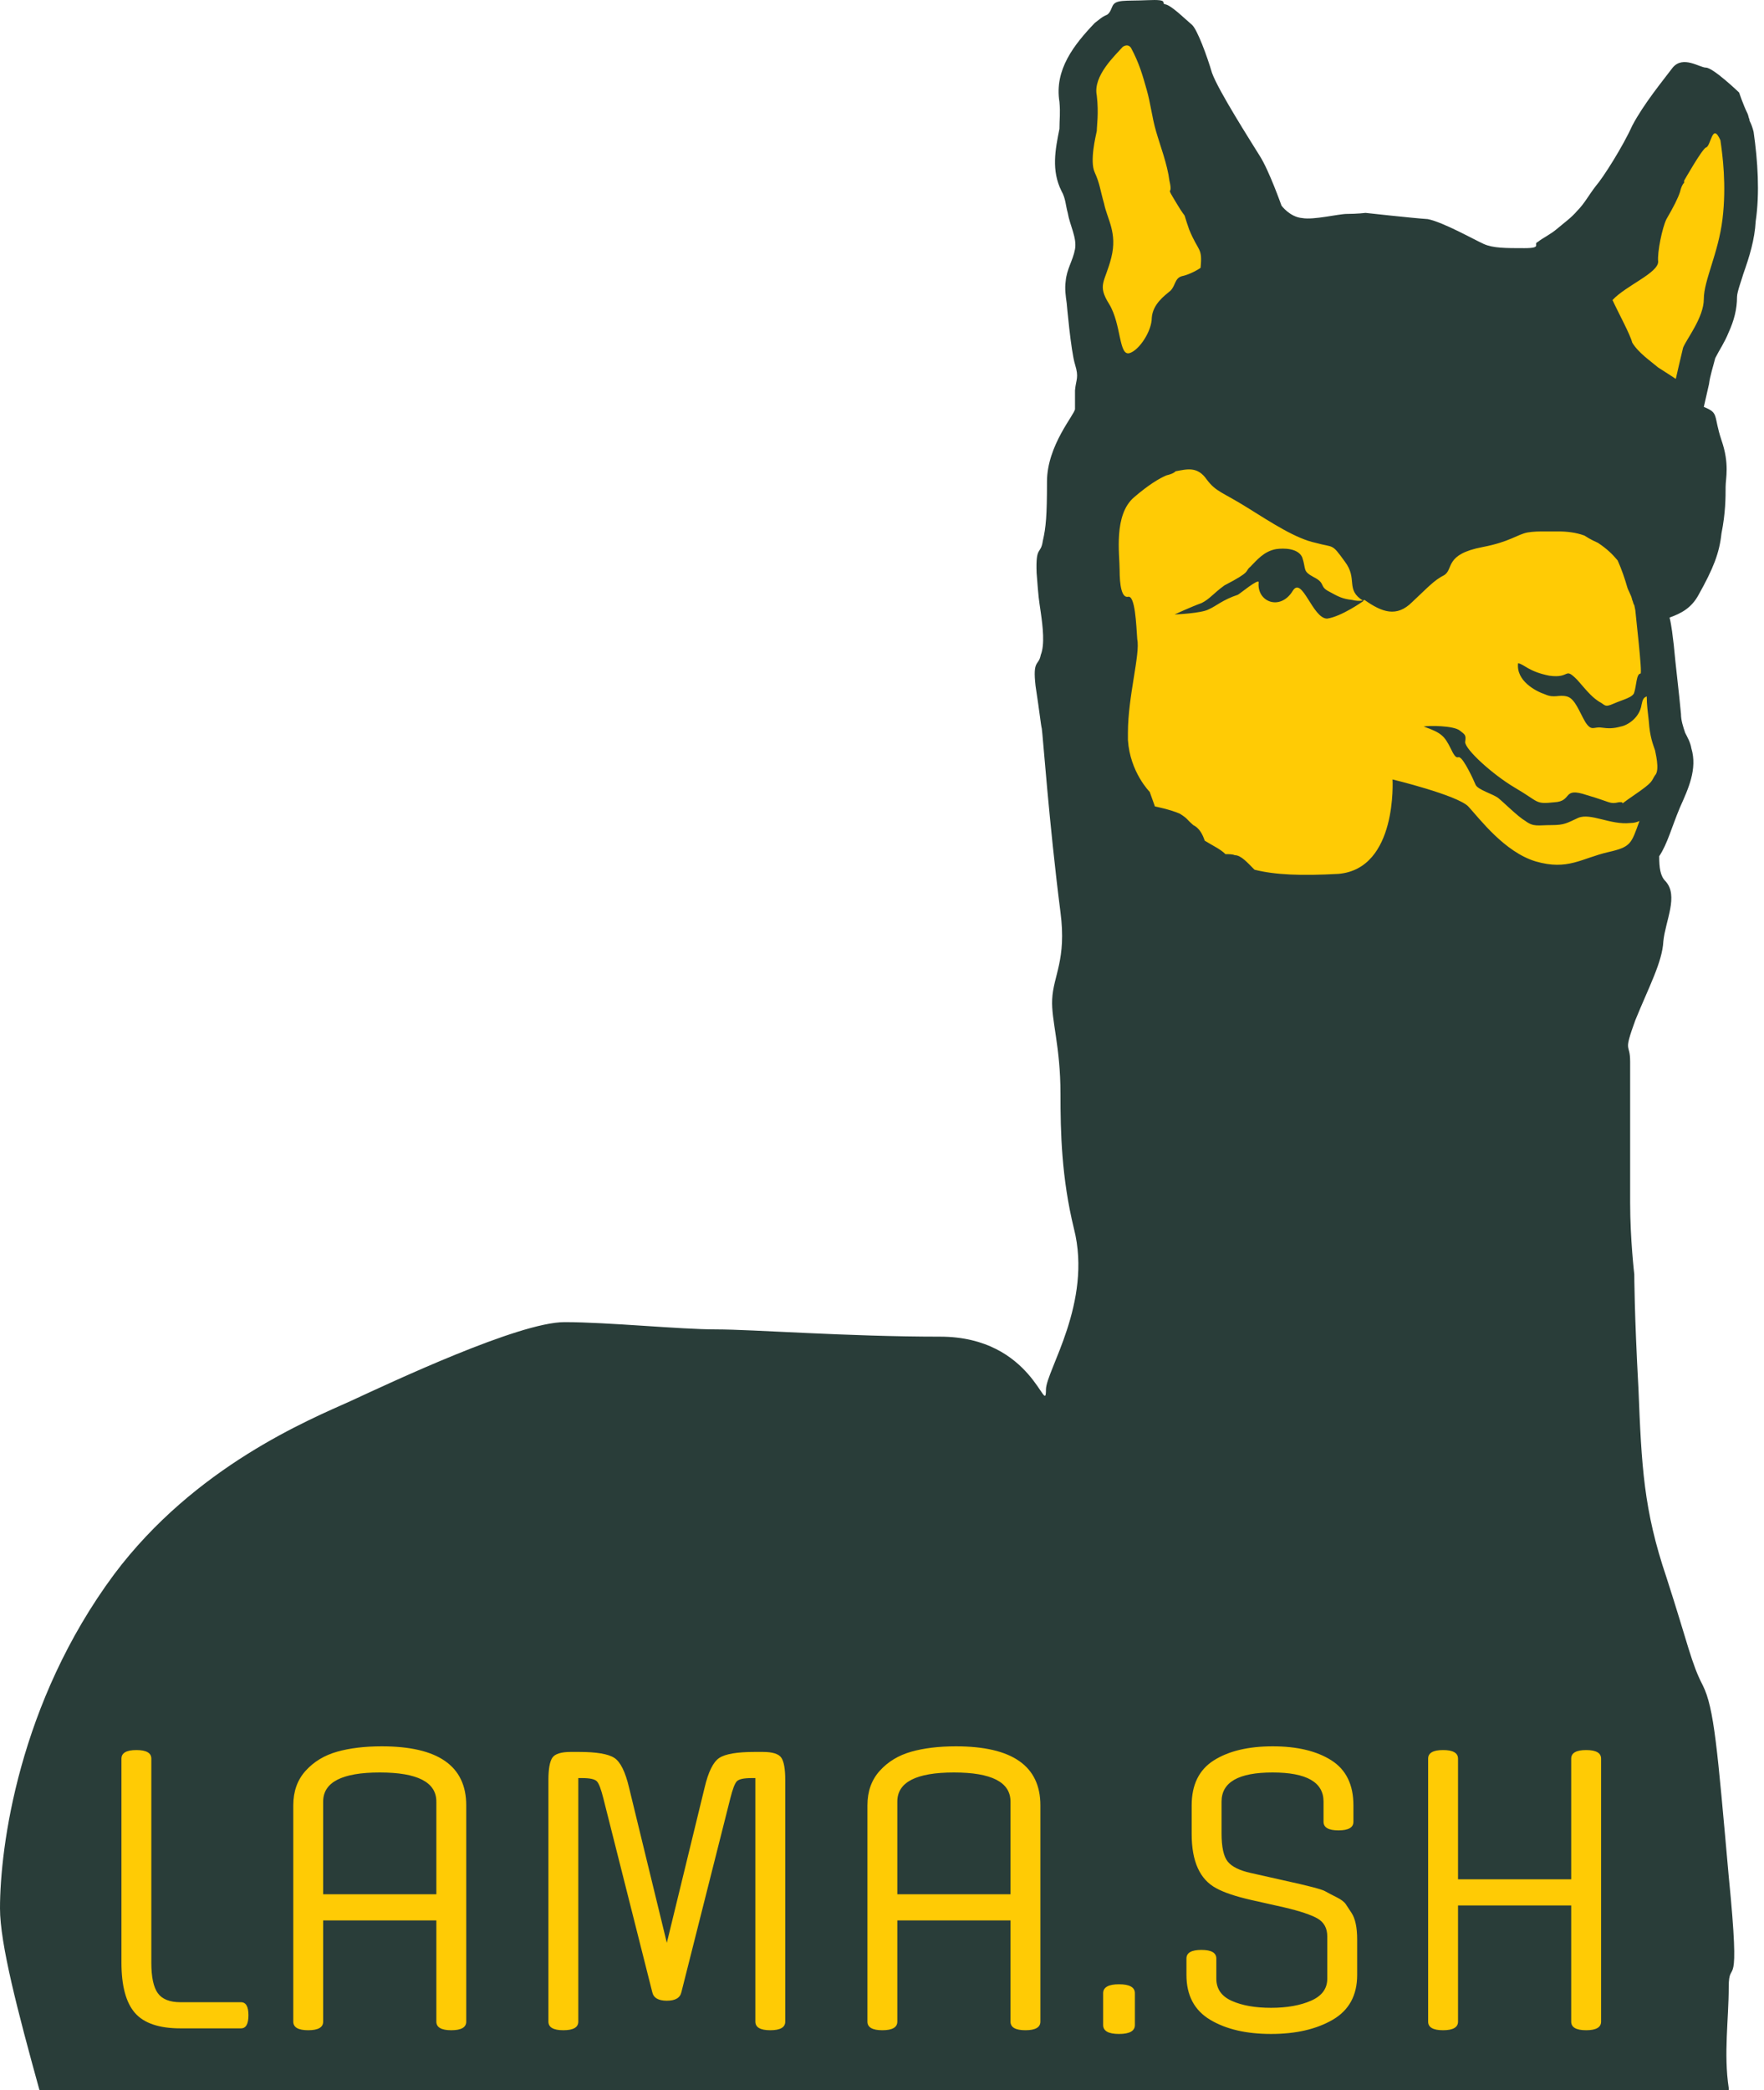 <?xml version="1.0" encoding="UTF-8" standalone="no"?><!-- Generator: Gravit.io --><svg xmlns="http://www.w3.org/2000/svg" xmlns:xlink="http://www.w3.org/1999/xlink" style="isolation:isolate" viewBox="0 0 170 201.4" width="170pt" height="201.4pt"><defs><clipPath id="_clipPath_by0DXMFKyAAzjNDph9SQvDPvHx43mLDM"><rect width="170" height="201.4"/></clipPath></defs><g clip-path="url(#_clipPath_by0DXMFKyAAzjNDph9SQvDPvHx43mLDM)"><g><g><path d=" M 121.9 26.516 C 121.9 26.516 111.9 1.316 110 2.116 C 108.2 2.816 104 6.616 103.9 7.816 C 103.8 8.916 104 17.416 104 17.416 C 104 17.416 106 38.416 107.7 39.416 C 109.2 40.316 100.4 74.816 106.6 84.316 C 113 93.716 116.3 98.716 121.6 100.116 C 127 101.516 153.1 91.216 154.9 90.116 C 156.6 88.816 161 76.016 161 72.516 C 161 69.116 160.9 69.416 160.4 67.216 C 159.9 64.816 159 57.416 159 57.416 C 159 57.416 159.5 43.516 161 42.216 C 162.5 40.916 166.2 26.316 167.5 21.216 C 168.7 16.116 168.7 15.416 168.1 13.916 C 167.5 12.216 165.5 9.316 165 9.216 C 164.5 9.016 160.2 13.916 157.8 17.116 C 155.3 20.316 151.1 25.016 149.7 26.516 C 148.3 27.916 144.9 30.216 143.9 30.516 C 143.1 31.016 138.1 31.716 137 31.616 C 135.9 31.116 121.9 26.516 121.9 26.516 L 121.9 26.516 Z " fill-rule="evenodd" fill="rgb(255,203,5)"/><path d=" M 166.6 201.216 C 166.1 197.916 166.6 194.616 166.6 191.516 C 166.6 188.416 167.8 192.916 166.6 180.816 C 165.5 168.516 165.2 164.616 164.1 162.416 C 163 160.316 162.7 158.516 160.6 152.016 C 158.4 145.516 158.2 141.316 157.9 133.816 C 157.5 126.516 157.5 122.816 157.5 122.816 C 157.5 122.816 157.1 119.416 157.1 115.916 C 157.1 112.416 157.1 109.516 157.1 107.616 C 157.1 105.816 157.1 104.116 157.1 102.316 C 157.1 100.416 156.4 101.616 157.6 98.316 C 158.9 95.116 160.2 92.716 160.3 90.716 C 160.5 88.716 161.8 86.316 160.5 84.916 C 160 84.416 159.9 83.616 159.9 82.516 C 160.7 81.316 161.1 79.716 161.9 77.816 C 162.7 76.016 163.6 74.116 163 72.116 C 162.9 71.516 162.6 71.016 162.4 70.616 C 162.2 70.016 162 69.416 162 68.816 C 161.8 66.616 161.5 64.316 161.3 62.116 C 161.2 61.316 161.1 60.316 160.9 59.516 C 162 59.116 163 58.616 163.7 57.316 C 165.1 54.816 165.7 53.316 165.9 51.416 C 166.3 49.416 166.3 47.916 166.3 46.916 C 166.3 46.116 166.7 44.716 165.9 42.416 C 165.1 40.016 165.7 39.816 164.2 39.216 L 164.2 39.216 L 164.7 37.016 C 164.8 36.216 165.1 35.316 165.3 34.516 C 165.7 33.716 166.2 33.016 166.6 32.016 C 167.1 30.916 167.4 29.816 167.4 28.616 C 167.4 28.116 167.9 26.816 168 26.416 C 168.6 24.716 169.1 23.116 169.2 21.316 C 169.6 18.616 169.4 15.516 169 12.716 C 168.9 12.316 168.8 12.016 168.6 11.616 L 168.6 11.616 L 168.6 11.516 L 168.6 11.516 C 168.5 11.316 168.5 11.116 168.4 10.916 C 168 10.116 167.6 8.916 167.6 8.916 C 167.6 8.916 165.1 6.516 164.4 6.516 C 163.8 6.516 162.2 5.316 161.2 6.516 C 160.3 7.716 158.4 10.016 157.3 12.116 C 156.4 14.116 154.5 17.116 153.8 17.916 C 153.1 18.816 152.7 19.616 152 20.316 C 151.4 21.016 150.8 21.416 150.1 22.016 C 149.4 22.616 148.7 22.916 148.2 23.316 C 147.7 23.516 148.7 23.916 146.9 23.916 C 145.1 23.916 143.9 23.916 143 23.516 C 142.1 23.116 139.1 21.416 137.6 21.116 C 136.1 21.016 131.6 20.516 131.6 20.516 C 131.6 20.516 130.8 20.616 129.8 20.616 C 129 20.616 126.6 21.216 125.5 21.016 C 124.3 20.916 123.5 19.816 123.5 19.816 C 123.5 19.816 122.3 16.416 121.4 15.016 C 120.6 13.716 117.4 8.716 116.8 7.016 C 116.3 5.316 115.4 2.916 114.9 2.416 C 114.3 1.916 112.9 0.516 112.3 0.416 C 111.8 0.316 112.8 -0.084 110.6 0.016 C 108.4 0.116 107.5 -0.084 107.2 0.616 C 107.1 0.816 107 1.216 106.7 1.416 C 106.2 1.616 105.9 1.916 105.5 2.216 C 103.5 4.316 101.6 6.716 102.1 9.816 C 102.2 10.916 102.1 11.516 102.1 12.416 C 101.7 14.416 101.3 16.416 102.3 18.416 C 102.7 19.116 102.7 19.816 102.9 20.516 C 103.1 21.716 103.8 22.916 103.6 24.016 C 103.4 25.116 102.8 25.916 102.7 27.116 C 102.6 27.816 102.7 28.516 102.8 29.216 C 102.8 29.216 103.2 33.816 103.6 35.116 C 104 36.416 103.7 36.516 103.6 37.616 C 103.6 38.716 103.6 39.016 103.6 39.416 C 103.6 39.916 100.9 42.916 100.9 46.416 C 100.9 49.716 100.8 50.816 100.5 52.116 C 100.3 53.516 99.8 52.516 99.9 55.216 C 100.1 57.816 100.1 57.616 100.3 59.016 C 100.5 60.416 100.7 62.116 100.3 63.116 C 100.1 64.216 99.5 63.516 99.8 66.116 C 100.2 68.716 100.3 69.816 100.4 70.216 C 100.5 70.816 101.1 79.316 102.2 87.916 C 102.8 92.516 101.5 94.016 101.4 96.316 C 101.3 98.316 102.2 100.816 102.2 105.416 C 102.2 109.116 102.3 113.516 103.5 118.416 C 105.3 125.516 100.8 132.116 100.8 133.916 C 100.8 136.716 99.6 128.816 90.6 128.816 C 81.6 128.816 72.6 128.116 69 128.116 C 65.5 128.116 58.6 127.416 54.4 127.416 C 50 127.416 37.7 133.216 33.8 135.016 C 29.8 136.816 18.8 141.316 11 151.716 C 1.8 164.116 0 178.016 0 183.916 C 0 187.316 1.7 193.816 3.8 201.416 L 166.6 201.416 L 166.6 201.216 Z  M 120.9 83.816 C 120.2 83.116 119.6 82.416 119 82.416 C 118.8 82.316 118.4 82.316 118.2 82.316 L 118.1 82.316 C 117.6 81.816 116.9 81.516 116.1 81.016 C 115.9 80.416 115.6 79.816 115 79.516 C 114.3 78.916 114.5 78.916 113.7 78.416 C 112.8 78.016 111.3 77.716 111.3 77.716 L 110.8 76.316 C 110.8 76.316 108.9 74.416 108.7 71.316 L 108.7 70.616 C 108.7 67.116 109.9 63.016 109.6 61.616 C 109.5 60.216 109.4 57.316 108.7 57.516 C 108.1 57.616 107.9 56.416 107.9 54.916 C 107.9 53.416 107.3 49.616 109.3 47.916 C 110.7 46.716 111.7 46.116 112.4 45.816 C 112.8 45.716 113.1 45.616 113.3 45.416 L 113.3 45.416 C 114.4 45.216 115.4 44.916 116.3 46.216 C 117.2 47.416 117.8 47.416 120.2 48.916 C 122.6 50.416 124.9 51.916 126.8 52.316 C 128.6 52.816 128.3 52.316 129.6 54.116 C 130.9 55.816 129.6 56.816 131.4 57.916 C 131.4 57.916 129.3 59.416 127.9 59.616 C 126.5 59.616 125.5 55.516 124.6 56.916 C 123.4 58.916 121.1 58.016 121.3 56.116 C 121.3 55.716 119.5 57.216 119.3 57.316 C 117.8 57.816 117.2 58.416 116.5 58.716 C 115.8 59.116 113.2 59.216 113.2 59.216 C 113.2 59.216 114.7 58.516 115.8 58.116 C 116.6 57.716 116.9 57.216 118 56.416 C 120.7 55.016 119.9 55.116 120.5 54.616 C 121.1 54.016 121.8 53.116 123 52.916 C 123.7 52.816 125.1 52.816 125.5 53.716 C 125.9 54.916 125.5 55.016 126.6 55.616 C 127.8 56.216 127.1 56.516 128.1 57.016 C 129 57.516 129.4 57.716 130.3 57.816 C 131.1 58.016 131.5 57.816 131.5 57.816 C 133.2 59.016 134.6 59.516 136.1 58.016 C 137.6 56.616 138.2 55.916 139.2 55.416 C 140.1 54.816 139.2 53.416 142.9 52.716 C 145.5 52.216 146.2 51.516 147.2 51.316 C 147.8 51.216 148.3 51.216 148.9 51.216 C 149.5 51.216 149.8 51.216 150.2 51.216 C 151 51.216 151.9 51.316 152.7 51.616 C 153.3 52.016 153.8 52.216 154 52.316 C 154.9 52.916 155.4 53.416 155.9 54.016 L 155.9 54.016 C 156.3 54.916 156.6 55.816 156.8 56.516 C 156.9 56.916 157.2 57.316 157.3 57.816 C 157.4 58.016 157.4 58.216 157.5 58.316 L 157.6 58.816 C 157.6 59.016 158.3 64.916 158.1 64.916 C 157.7 64.916 157.7 66.116 157.5 66.716 C 157.4 67.216 156.4 67.416 155.5 67.816 C 154.6 68.216 154.7 67.916 154.1 67.616 C 153.5 67.216 153.2 66.916 152 65.516 C 150.7 64.216 151.4 65.416 149.3 65.116 C 147.3 64.716 146.9 64.016 146.3 63.916 C 146.1 65.616 148 66.616 148.9 66.916 C 149.8 67.316 150.2 66.916 151 67.116 C 151.8 67.316 152.2 68.616 152.8 69.616 C 153.4 70.516 153.6 70.016 154.3 70.116 C 155 70.216 155.5 70.216 156.2 70.016 C 156.8 69.916 158 69.216 158.2 67.916 C 158.3 67.416 158.4 67.216 158.7 67.116 C 158.7 67.916 158.8 68.616 158.9 69.516 C 159 71.016 159.3 71.716 159.5 72.316 C 159.5 72.416 160 74.216 159.5 74.716 C 159.1 75.316 159.4 75.316 157.5 76.616 C 155.6 77.916 156.9 77.216 156 77.316 C 155.1 77.516 155.3 77.316 152.9 76.616 C 150.5 75.816 151.6 77.216 149.8 77.316 C 147.9 77.516 148.4 77.316 146 75.916 C 143.8 74.616 141.2 72.216 141.2 71.516 C 141.3 70.816 141.2 70.816 140.7 70.416 C 140.1 69.916 137.7 69.916 137.2 70.016 C 138.9 70.616 139.2 70.916 139.8 72.116 C 140.4 73.416 140.5 72.816 140.7 73.016 C 141.1 73.216 142 75.116 142.2 75.616 C 142.4 76.116 143.9 76.516 144.4 76.916 C 144.9 77.316 146.3 78.716 147 79.116 C 147.8 79.716 148.2 79.516 149.5 79.516 C 150.8 79.516 151 79.316 152.1 78.816 C 153.3 78.316 155.2 79.516 157.1 79.316 C 157.5 79.316 157.8 79.216 158 79.116 C 157.2 81.316 157.2 81.616 155 82.116 C 152.4 82.716 151.1 83.916 148 83.016 C 145 82.116 142.6 78.916 141.5 77.716 C 140.4 76.616 134.2 75.116 134.2 75.116 C 134.2 75.116 134.7 83.716 129 84.216 C 125.4 84.416 122.9 84.316 120.9 83.816 L 120.9 83.816 Z  M 155.4 28.916 C 156.7 27.516 159.8 26.316 159.8 25.216 C 159.7 24.316 160.2 21.916 160.6 21.116 L 160.6 21.116 C 161.3 19.916 161.7 19.116 161.9 18.516 L 161.9 18.516 L 161.9 18.516 C 162 18.116 162.1 17.816 162.3 17.616 L 162.3 17.616 L 162.3 17.616 L 162.3 17.616 L 162.3 17.516 L 162.3 17.416 L 162.3 17.416 L 162.3 17.416 C 162.3 17.416 164 14.416 164.4 14.216 C 164.9 14.116 165 11.716 165.8 13.516 C 166 14.916 166.4 17.816 166 21.116 C 165.6 24.416 164.2 27.016 164.2 28.816 C 164.2 30.616 162.5 32.716 162.2 33.516 C 162 34.316 161.5 36.516 161.5 36.516 C 161.5 36.516 160.6 35.916 159.8 35.416 C 159.1 34.816 157.9 34.016 157.3 33.016 C 157.1 32.216 156 30.216 155.4 28.916 L 155.4 28.916 Z  M 161.9 18.516 L 161.9 18.516 L 162.3 17.616 M 109 4.616 C 109.8 6.116 110.1 7.216 110.5 8.616 C 110.9 10.016 111 11.216 111.4 12.616 C 111.8 14.016 112.5 15.816 112.7 17.416 C 113.1 19.116 112.2 17.616 113.4 19.616 C 114.6 21.616 113.8 19.816 114.6 22.116 C 115.5 24.316 115.9 23.816 115.7 25.816 C 115.1 26.216 114.4 26.516 113.9 26.616 C 113.2 26.816 113.3 27.516 112.8 28.016 C 112.2 28.516 111.1 29.316 111 30.616 C 111 31.916 109.8 33.716 108.9 34.016 C 107.8 34.416 108.1 31.316 106.9 29.316 C 105.7 27.416 106.5 27.216 107.1 24.816 C 107.7 22.416 106.7 21.116 106.4 19.616 C 106 18.216 106 17.716 105.5 16.616 C 105 15.516 105.6 13.116 105.7 12.616 C 105.7 12.116 105.9 10.916 105.7 9.216 C 105.3 7.316 107.5 5.316 108.2 4.516 C 108.5 4.316 108.8 4.316 109 4.616 L 109 4.616 Z " fill-rule="evenodd" fill="rgb(41,61,57)"/></g><path d=" M 127.912 190.688 L 127.912 190.688 L 127.912 186.62 L 127.912 186.62 Q 127.912 185.432 126.976 184.892 L 126.976 184.892 L 126.976 184.892 Q 126.04 184.352 123.736 183.812 L 123.736 183.812 L 120.532 183.092 L 120.532 183.092 Q 118.336 182.588 117.22 181.976 L 117.22 181.976 L 117.22 181.976 Q 114.844 180.716 114.844 176.756 L 114.844 176.756 L 114.844 173.984 L 114.844 173.984 Q 114.844 170.996 116.986 169.646 L 116.986 169.646 L 116.986 169.646 Q 119.128 168.296 122.656 168.296 L 122.656 168.296 L 122.656 168.296 Q 126.184 168.296 128.308 169.646 L 128.308 169.646 L 128.308 169.646 Q 130.432 170.996 130.432 173.984 L 130.432 173.984 L 130.432 175.568 L 130.432 175.568 Q 130.432 176.396 128.992 176.396 L 128.992 176.396 L 128.992 176.396 Q 127.552 176.396 127.552 175.568 L 127.552 175.568 L 127.552 173.624 L 127.552 173.624 Q 127.552 170.816 122.638 170.816 L 122.638 170.816 L 122.638 170.816 Q 117.724 170.816 117.724 173.624 L 117.724 173.624 L 117.724 176.684 L 117.724 176.684 Q 117.724 178.664 118.318 179.402 L 118.318 179.402 L 118.318 179.402 Q 118.912 180.14 120.532 180.5 L 120.532 180.5 L 123.736 181.22 L 123.736 181.22 Q 127.192 181.976 127.678 182.246 L 127.678 182.246 L 127.678 182.246 Q 128.164 182.516 128.812 182.84 L 128.812 182.84 L 128.812 182.84 Q 129.46 183.164 129.694 183.506 L 129.694 183.506 L 129.694 183.506 Q 129.928 183.848 130.252 184.352 L 130.252 184.352 L 130.252 184.352 Q 130.792 185.18 130.792 186.908 L 130.792 186.908 L 130.792 190.328 L 130.792 190.328 Q 130.792 193.28 128.434 194.648 L 128.434 194.648 L 128.434 194.648 Q 126.076 196.016 122.494 196.016 L 122.494 196.016 L 122.494 196.016 Q 118.912 196.016 116.626 194.648 L 116.626 194.648 L 116.626 194.648 Q 114.34 193.28 114.34 190.328 L 114.34 190.328 L 114.34 188.744 L 114.34 188.744 Q 114.34 187.916 115.78 187.916 L 115.78 187.916 L 115.78 187.916 Q 117.22 187.916 117.22 188.744 L 117.22 188.744 L 117.22 190.688 L 117.22 190.688 Q 117.22 192.164 118.714 192.83 L 118.714 192.83 L 118.714 192.83 Q 120.208 193.496 122.494 193.496 L 122.494 193.496 L 122.494 193.496 Q 124.78 193.496 126.346 192.812 L 126.346 192.812 L 126.346 192.812 Q 127.912 192.128 127.912 190.688 Z  M 154.3 169.484 L 154.3 169.484 L 154.3 194.828 L 154.3 194.828 Q 154.3 195.656 152.86 195.656 L 152.86 195.656 L 152.86 195.656 Q 151.42 195.656 151.42 194.828 L 151.42 194.828 L 151.42 183.632 L 140.512 183.632 L 140.512 194.828 L 140.512 194.828 Q 140.512 195.656 139.072 195.656 L 139.072 195.656 L 139.072 195.656 Q 137.632 195.656 137.632 194.828 L 137.632 194.828 L 137.632 169.484 L 137.632 169.484 Q 137.632 168.656 139.072 168.656 L 139.072 168.656 L 139.072 168.656 Q 140.512 168.656 140.512 169.484 L 140.512 169.484 L 140.512 181.112 L 151.42 181.112 L 151.42 169.484 L 151.42 169.484 Q 151.42 168.656 152.86 168.656 L 152.86 168.656 L 152.86 168.656 Q 154.3 168.656 154.3 169.484 Z  M 17.392 192.956 L 17.392 192.956 L 23.224 192.956 L 23.224 192.956 Q 23.944 192.956 23.944 194.216 L 23.944 194.216 L 23.944 194.216 Q 23.944 195.476 23.224 195.476 L 23.224 195.476 L 17.392 195.476 L 17.392 195.476 Q 14.296 195.476 13 193.982 L 13 193.982 L 13 193.982 Q 11.704 192.488 11.704 189.14 L 11.704 189.14 L 11.704 169.484 L 11.704 169.484 Q 11.704 168.656 13.144 168.656 L 13.144 168.656 L 13.144 168.656 Q 14.584 168.656 14.584 169.484 L 14.584 169.484 L 14.584 189.14 L 14.584 189.14 Q 14.584 191.228 15.214 192.092 L 15.214 192.092 L 15.214 192.092 Q 15.844 192.956 17.392 192.956 Z  M 44.932 173.984 L 44.932 173.984 L 44.932 194.828 L 44.932 194.828 Q 44.932 195.656 43.492 195.656 L 43.492 195.656 L 43.492 195.656 Q 42.052 195.656 42.052 194.828 L 42.052 194.828 L 42.052 185.072 L 31.144 185.072 L 31.144 194.828 L 31.144 194.828 Q 31.144 195.656 29.704 195.656 L 29.704 195.656 L 29.704 195.656 Q 28.264 195.656 28.264 194.828 L 28.264 194.828 L 28.264 173.984 L 28.264 173.984 Q 28.264 171.968 29.452 170.654 L 29.452 170.654 L 29.452 170.654 Q 30.64 169.34 32.476 168.818 L 32.476 168.818 L 32.476 168.818 Q 34.312 168.296 36.796 168.296 L 36.796 168.296 L 36.796 168.296 Q 44.932 168.296 44.932 173.984 Z  M 31.144 173.624 L 31.144 173.624 L 31.144 182.552 L 42.052 182.552 L 42.052 173.624 L 42.052 173.624 Q 42.052 170.816 36.598 170.816 L 36.598 170.816 L 36.598 170.816 Q 31.144 170.816 31.144 173.624 Z  M 72.796 194.828 L 72.796 194.828 L 72.796 171.356 L 72.436 171.356 L 72.436 171.356 Q 71.284 171.356 70.996 171.68 L 70.996 171.68 L 70.996 171.68 Q 70.708 172.004 70.384 173.3 L 70.384 173.3 L 65.668 191.984 L 65.668 191.984 Q 65.488 192.812 64.264 192.812 L 64.264 192.812 L 64.264 192.812 Q 63.04 192.812 62.86 191.984 L 62.86 191.984 L 58.144 173.3 L 58.144 173.3 Q 57.82 172.004 57.532 171.68 L 57.532 171.68 L 57.532 171.68 Q 57.244 171.356 56.092 171.356 L 56.092 171.356 L 55.732 171.356 L 55.732 194.828 L 55.732 194.828 Q 55.732 195.656 54.292 195.656 L 54.292 195.656 L 54.292 195.656 Q 52.852 195.656 52.852 194.828 L 52.852 194.828 L 52.852 171.536 L 52.852 171.536 Q 52.852 169.952 53.23 169.394 L 53.23 169.394 L 53.23 169.394 Q 53.608 168.836 55.012 168.836 L 55.012 168.836 L 55.804 168.836 L 55.804 168.836 Q 58.324 168.836 59.206 169.412 L 59.206 169.412 L 59.206 169.412 Q 60.088 169.988 60.628 172.292 L 60.628 172.292 L 64.264 187.232 L 67.9 172.292 L 67.9 172.292 Q 68.44 169.988 69.322 169.412 L 69.322 169.412 L 69.322 169.412 Q 70.204 168.836 72.724 168.836 L 72.724 168.836 L 73.516 168.836 L 73.516 168.836 Q 74.92 168.836 75.298 169.394 L 75.298 169.394 L 75.298 169.394 Q 75.676 169.952 75.676 171.536 L 75.676 171.536 L 75.676 194.828 L 75.676 194.828 Q 75.676 195.656 74.236 195.656 L 74.236 195.656 L 74.236 195.656 Q 72.796 195.656 72.796 194.828 Z  M 100.264 173.984 L 100.264 173.984 L 100.264 194.828 L 100.264 194.828 Q 100.264 195.656 98.824 195.656 L 98.824 195.656 L 98.824 195.656 Q 97.384 195.656 97.384 194.828 L 97.384 194.828 L 97.384 185.072 L 86.476 185.072 L 86.476 194.828 L 86.476 194.828 Q 86.476 195.656 85.036 195.656 L 85.036 195.656 L 85.036 195.656 Q 83.596 195.656 83.596 194.828 L 83.596 194.828 L 83.596 173.984 L 83.596 173.984 Q 83.596 171.968 84.784 170.654 L 84.784 170.654 L 84.784 170.654 Q 85.972 169.34 87.808 168.818 L 87.808 168.818 L 87.808 168.818 Q 89.644 168.296 92.128 168.296 L 92.128 168.296 L 92.128 168.296 Q 100.264 168.296 100.264 173.984 Z  M 86.476 173.624 L 86.476 173.624 L 86.476 182.552 L 97.384 182.552 L 97.384 173.624 L 97.384 173.624 Q 97.384 170.816 91.93 170.816 L 91.93 170.816 L 91.93 170.816 Q 86.476 170.816 86.476 173.624 Z  M 109.372 192.092 L 109.372 192.092 L 109.372 195.152 L 109.372 195.152 Q 109.372 196.016 107.842 196.016 L 107.842 196.016 L 107.842 196.016 Q 106.312 196.016 106.312 195.152 L 106.312 195.152 L 106.312 192.092 L 106.312 192.092 Q 106.312 191.228 107.842 191.228 L 107.842 191.228 L 107.842 191.228 Q 109.372 191.228 109.372 192.092 Z " fill="rgb(255,203,5)"/></g></g></svg>
